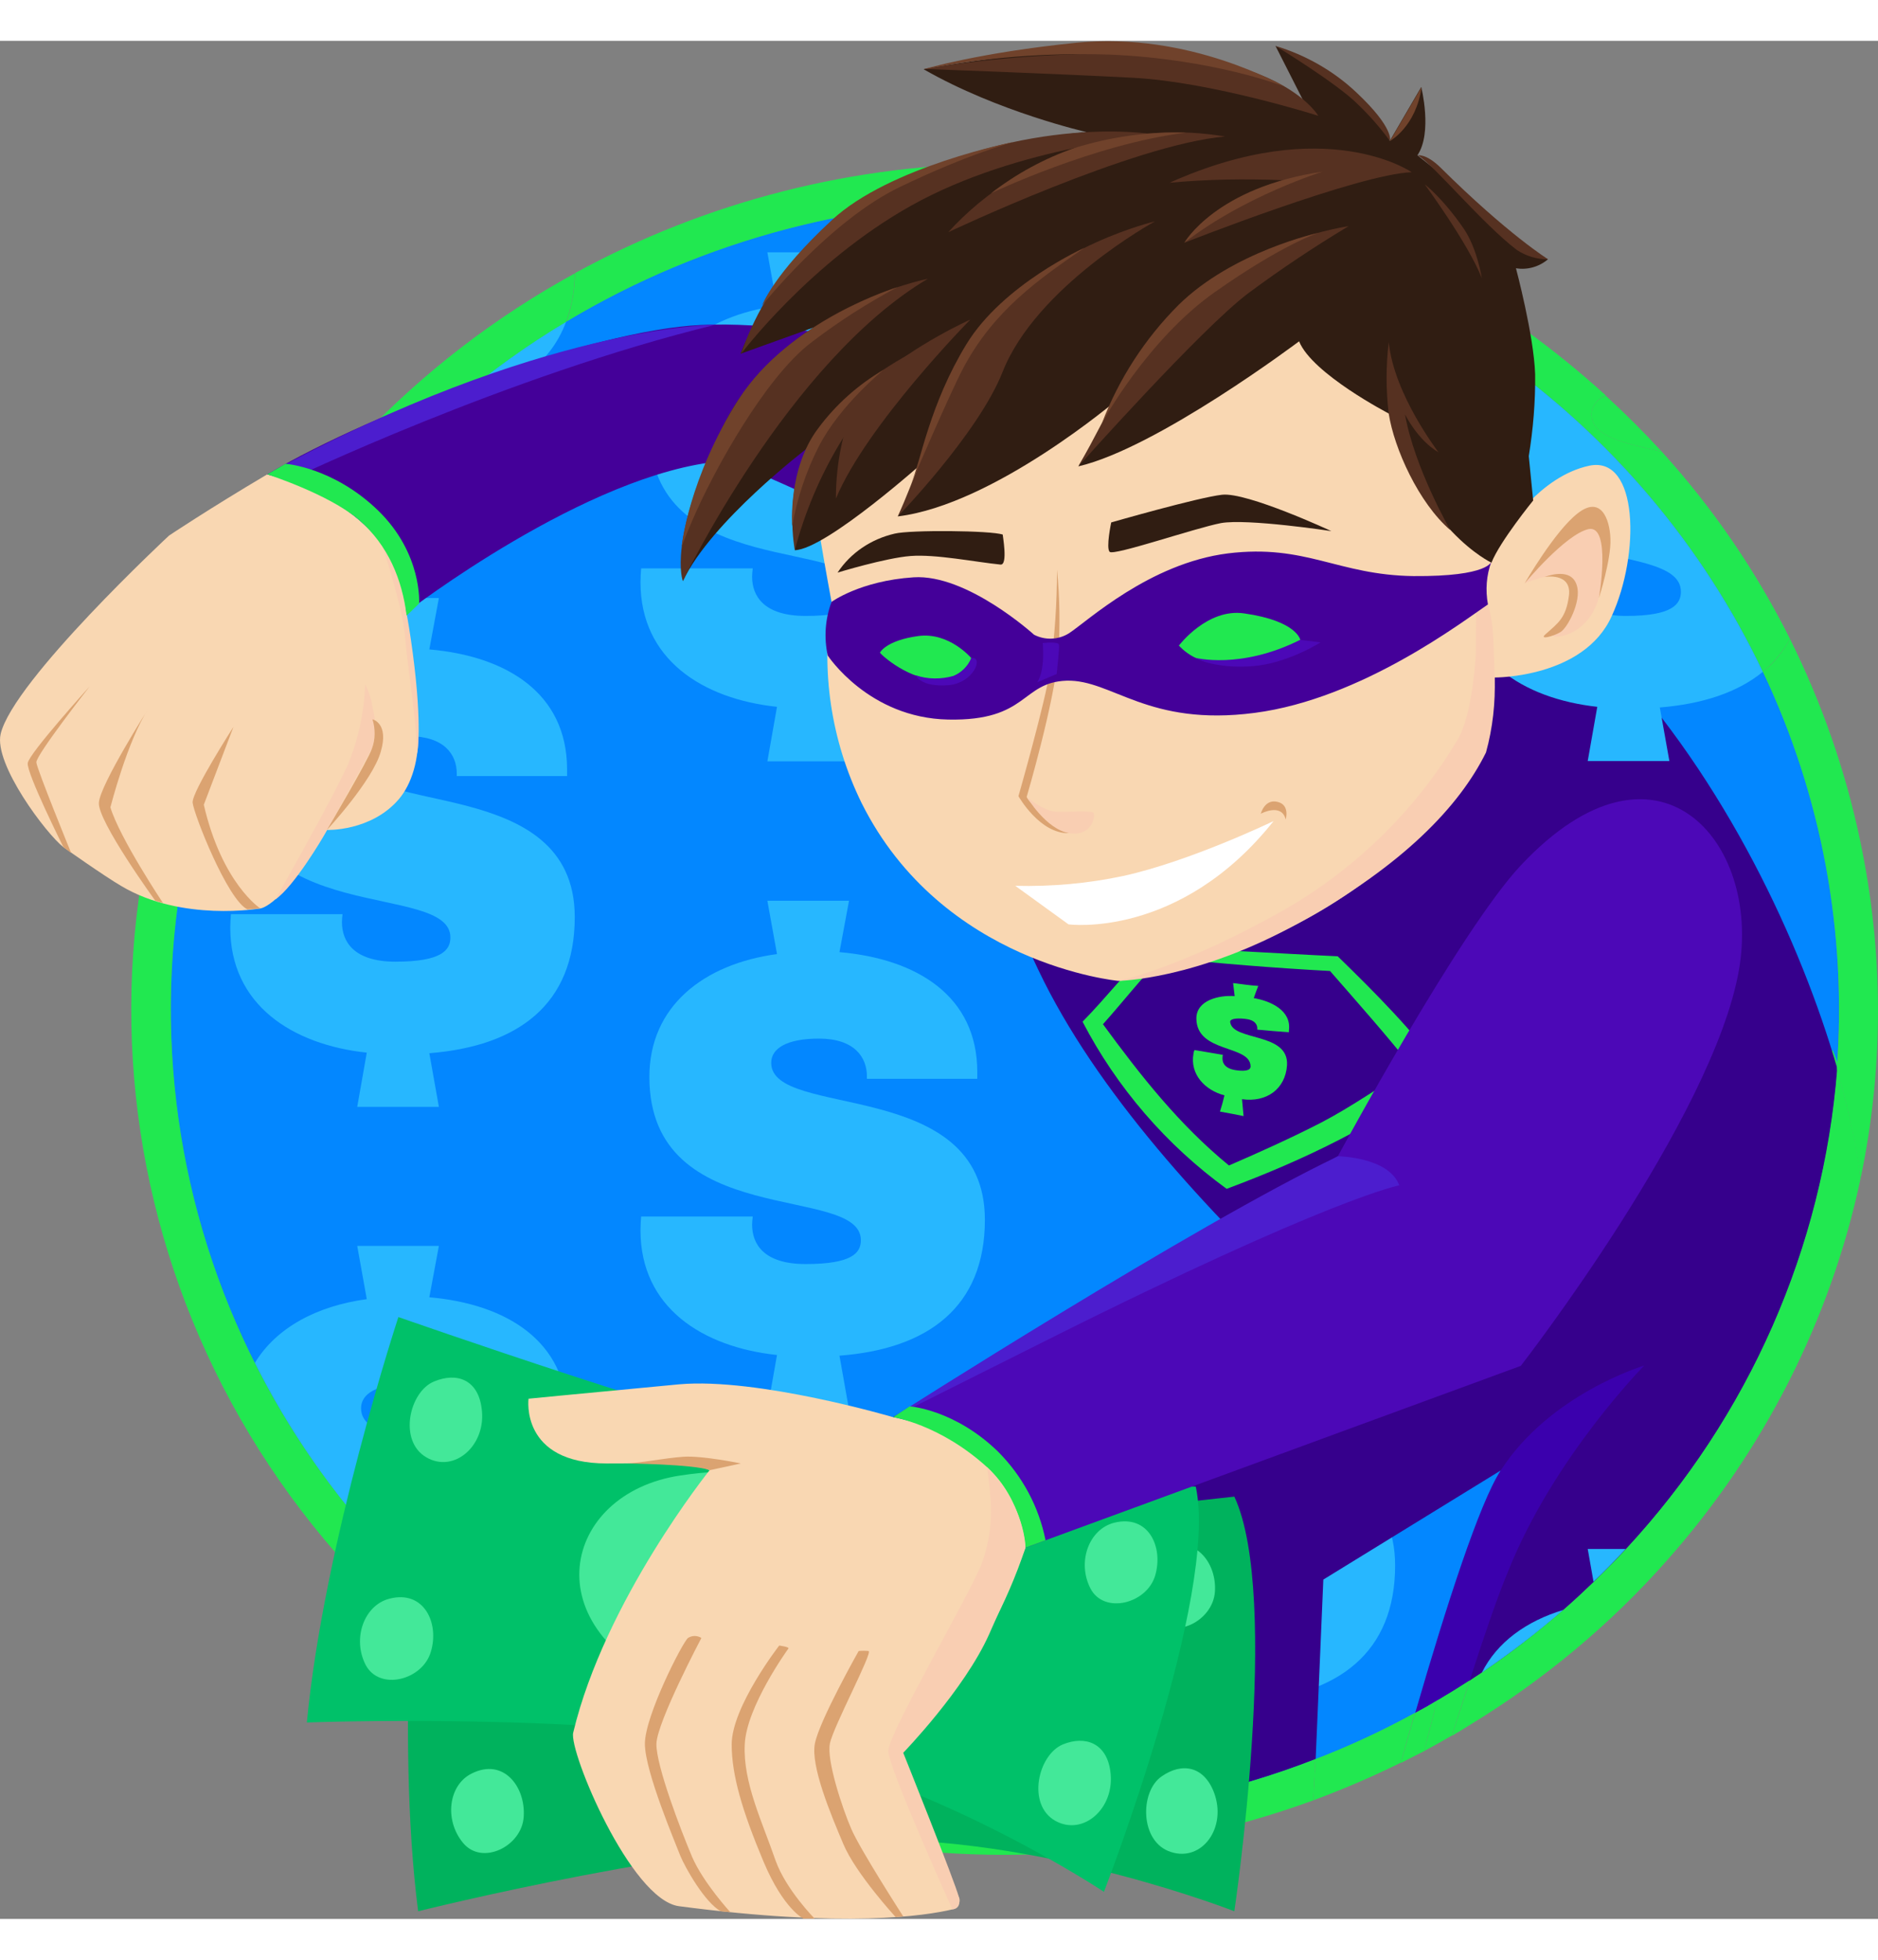 <?xml version="1.0" encoding="UTF-8"?>
<svg xmlns="http://www.w3.org/2000/svg" xmlns:xlink="http://www.w3.org/1999/xlink" width="23px" height="24px" viewBox="0 0 23 23" version="1.1">
<rect x="0" y="0" width="23" height="23" fill="#808080" stroke="none"/>
<defs>
<clipPath id="clip1">
  <path d="M 2 6 L 8 6 L 8 14 L 2 14 Z M 2 6 "/>
</clipPath>
<clipPath id="clip2">
  <path d="M 22.523 11.859 C 22.523 17.324 17.949 21.754 12.309 21.754 C 6.664 21.754 2.09 17.324 2.09 11.859 C 2.09 6.391 6.664 1.961 12.309 1.961 C 17.949 1.961 22.523 6.391 22.523 11.859 Z M 22.523 11.859 "/>
</clipPath>
<clipPath id="clip3">
  <path d="M 7 10 L 13 10 L 13 17 L 7 17 Z M 7 10 "/>
</clipPath>
<clipPath id="clip4">
  <path d="M 22.523 11.859 C 22.523 17.324 17.949 21.754 12.309 21.754 C 6.664 21.754 2.09 17.324 2.09 11.859 C 2.09 6.391 6.664 1.961 12.309 1.961 C 17.949 1.961 22.523 6.391 22.523 11.859 Z M 22.523 11.859 "/>
</clipPath>
<clipPath id="clip5">
  <path d="M 7 2 L 13 2 L 13 9 L 7 9 Z M 7 2 "/>
</clipPath>
<clipPath id="clip6">
  <path d="M 22.523 11.859 C 22.523 17.324 17.949 21.754 12.309 21.754 C 6.664 21.754 2.09 17.324 2.09 11.859 C 2.09 6.391 6.664 1.961 12.309 1.961 C 17.949 1.961 22.523 6.391 22.523 11.859 Z M 22.523 11.859 "/>
</clipPath>
<clipPath id="clip7">
  <path d="M 12 14 L 18 14 L 18 21 L 12 21 Z M 12 14 "/>
</clipPath>
<clipPath id="clip8">
  <path d="M 22.523 11.859 C 22.523 17.324 17.949 21.754 12.309 21.754 C 6.664 21.754 2.09 17.324 2.09 11.859 C 2.09 6.391 6.664 1.961 12.309 1.961 C 17.949 1.961 22.523 6.391 22.523 11.859 Z M 22.523 11.859 "/>
</clipPath>
<clipPath id="clip9">
  <path d="M 12 6 L 18 6 L 18 14 L 12 14 Z M 12 6 "/>
</clipPath>
<clipPath id="clip10">
  <path d="M 22.523 11.859 C 22.523 17.324 17.949 21.754 12.309 21.754 C 6.664 21.754 2.09 17.324 2.09 11.859 C 2.09 6.391 6.664 1.961 12.309 1.961 C 17.949 1.961 22.523 6.391 22.523 11.859 Z M 22.523 11.859 "/>
</clipPath>
<clipPath id="clip11">
  <path d="M 17 10 L 23 10 L 23 17 L 17 17 Z M 17 10 "/>
</clipPath>
<clipPath id="clip12">
  <path d="M 22.523 11.859 C 22.523 17.324 17.949 21.754 12.309 21.754 C 6.664 21.754 2.09 17.324 2.09 11.859 C 2.09 6.391 6.664 1.961 12.309 1.961 C 17.949 1.961 22.523 6.391 22.523 11.859 Z M 22.523 11.859 "/>
</clipPath>
<clipPath id="clip13">
  <path d="M 15 12 L 23 12 L 23 16 L 15 16 Z M 15 12 "/>
</clipPath>
<clipPath id="clip14">
  <path d="M 22.523 11.859 C 22.523 17.324 17.949 21.754 12.309 21.754 C 6.664 21.754 2.09 17.324 2.09 11.859 C 2.09 6.391 6.664 1.961 12.309 1.961 C 17.949 1.961 22.523 6.391 22.523 11.859 Z M 22.523 11.859 "/>
</clipPath>
</defs>
<g id="surface1">
<path style=" stroke:none;fill-rule:nonzero;fill:rgb(1.176%,52.941%,100%);fill-opacity:1;" d="M 22.523 11.859 C 22.523 17.324 17.949 21.754 12.309 21.754 C 6.664 21.754 2.09 17.324 2.09 11.859 C 2.09 6.391 6.664 1.961 12.309 1.961 C 17.949 1.961 22.523 6.391 22.523 11.859 Z M 22.523 11.859 "/>
<g clip-path="url(#clip1)" clip-rule="nonzero">
<g clip-path="url(#clip2)" clip-rule="nonzero">
<path style=" stroke:none;fill-rule:nonzero;fill:rgb(15.294%,71.765%,100%);fill-opacity:1;" d="M 6.945 8.922 L 6.945 9.004 L 5.594 9.004 L 5.594 8.973 C 5.594 8.738 5.438 8.516 5.008 8.516 C 4.609 8.516 4.422 8.633 4.422 8.809 C 4.422 9.504 7.039 8.977 7.039 10.73 C 7.039 11.801 6.344 12.312 5.258 12.398 L 5.375 13.055 L 4.375 13.055 L 4.492 12.391 C 3.578 12.293 2.82 11.805 2.82 10.859 C 2.82 10.805 2.824 10.75 2.828 10.695 L 4.195 10.695 C 4.191 10.727 4.188 10.758 4.188 10.793 C 4.188 11.027 4.328 11.277 4.844 11.277 C 5.414 11.277 5.516 11.133 5.516 10.98 C 5.516 10.285 2.93 10.875 2.93 8.984 C 2.93 8.121 3.594 7.598 4.492 7.477 L 4.375 6.824 L 5.375 6.824 L 5.258 7.453 C 6.203 7.535 6.945 7.988 6.945 8.922 Z M 6.945 8.922 "/>
</g>
</g>
<g clip-path="url(#clip3)" clip-rule="nonzero">
<g clip-path="url(#clip4)" clip-rule="nonzero">
<path style=" stroke:none;fill-rule:nonzero;fill:rgb(15.294%,71.765%,100%);fill-opacity:1;" d="M 11.969 12.629 L 11.969 12.711 L 10.617 12.711 L 10.617 12.68 C 10.617 12.445 10.461 12.219 10.031 12.219 C 9.633 12.219 9.445 12.34 9.445 12.516 C 9.445 13.211 12.062 12.68 12.062 14.438 C 12.062 15.504 11.367 16.02 10.281 16.102 L 10.398 16.762 L 9.398 16.762 L 9.516 16.094 C 8.602 15.996 7.844 15.512 7.844 14.566 C 7.844 14.512 7.848 14.453 7.852 14.398 L 9.219 14.398 C 9.215 14.434 9.211 14.465 9.211 14.496 C 9.211 14.734 9.352 14.98 9.867 14.98 C 10.441 14.98 10.543 14.84 10.543 14.688 C 10.543 13.992 7.953 14.582 7.953 12.688 C 7.953 11.824 8.617 11.305 9.516 11.184 L 9.398 10.531 L 10.398 10.531 L 10.281 11.16 C 11.227 11.242 11.969 11.695 11.969 12.629 Z M 11.969 12.629 "/>
</g>
</g>
<g clip-path="url(#clip5)" clip-rule="nonzero">
<g clip-path="url(#clip6)" clip-rule="nonzero">
<path style=" stroke:none;fill-rule:nonzero;fill:rgb(15.294%,71.765%,100%);fill-opacity:1;" d="M 11.969 4.688 L 11.969 4.77 L 10.617 4.77 L 10.617 4.742 C 10.617 4.504 10.461 4.281 10.031 4.281 C 9.633 4.281 9.445 4.402 9.445 4.578 C 9.445 5.273 12.062 4.746 12.062 6.5 C 12.062 7.566 11.367 8.082 10.281 8.164 L 10.398 8.824 L 9.398 8.824 L 9.516 8.156 C 8.602 8.059 7.844 7.574 7.844 6.629 C 7.844 6.574 7.848 6.52 7.852 6.461 L 9.219 6.461 C 9.215 6.496 9.211 6.527 9.211 6.562 C 9.211 6.797 9.352 7.043 9.867 7.043 C 10.441 7.043 10.543 6.902 10.543 6.75 C 10.543 6.055 7.953 6.645 7.953 4.75 C 7.953 3.887 8.617 3.367 9.516 3.246 L 9.398 2.59 L 10.398 2.59 L 10.281 3.219 C 11.227 3.301 11.969 3.758 11.969 4.688 Z M 11.969 4.688 "/>
</g>
</g>
<g clip-path="url(#clip7)" clip-rule="nonzero">
<g clip-path="url(#clip8)" clip-rule="nonzero">
<path style=" stroke:none;fill-rule:nonzero;fill:rgb(15.294%,71.765%,100%);fill-opacity:1;" d="M 16.992 16.859 L 16.992 16.941 L 15.641 16.941 L 15.641 16.914 C 15.641 16.68 15.484 16.453 15.055 16.453 C 14.656 16.453 14.469 16.574 14.469 16.75 C 14.469 17.445 17.086 16.918 17.086 18.672 C 17.086 19.738 16.391 20.254 15.305 20.336 L 15.418 20.992 L 14.422 20.992 L 14.539 20.328 C 13.625 20.227 12.867 19.746 12.867 18.797 C 12.867 18.742 12.867 18.688 12.875 18.633 L 14.242 18.633 C 14.238 18.664 14.234 18.695 14.234 18.73 C 14.234 18.965 14.375 19.215 14.891 19.215 C 15.461 19.215 15.562 19.07 15.562 18.918 C 15.562 18.223 12.977 18.812 12.977 16.922 C 12.977 16.059 13.641 15.535 14.539 15.414 L 14.422 14.762 L 15.418 14.762 L 15.301 15.391 C 16.25 15.473 16.992 15.93 16.992 16.859 Z M 16.992 16.859 "/>
</g>
</g>
<g clip-path="url(#clip9)" clip-rule="nonzero">
<g clip-path="url(#clip10)" clip-rule="nonzero">
<path style=" stroke:none;fill-rule:nonzero;fill:rgb(15.294%,71.765%,100%);fill-opacity:1;" d="M 16.992 8.922 L 16.992 9.004 L 15.641 9.004 L 15.641 8.973 C 15.641 8.738 15.484 8.516 15.055 8.516 C 14.656 8.516 14.469 8.633 14.469 8.809 C 14.469 9.504 17.086 8.977 17.086 10.73 C 17.086 11.801 16.391 12.312 15.305 12.398 L 15.418 13.055 L 14.422 13.055 L 14.539 12.387 C 13.625 12.289 12.867 11.805 12.867 10.859 C 12.867 10.801 12.867 10.746 12.875 10.691 L 14.242 10.691 C 14.238 10.723 14.234 10.758 14.234 10.789 C 14.234 11.023 14.375 11.273 14.891 11.273 C 15.461 11.273 15.562 11.129 15.562 10.98 C 15.562 10.281 12.977 10.875 12.977 8.98 C 12.977 8.117 13.641 7.594 14.539 7.473 L 14.422 6.824 L 15.418 6.824 L 15.301 7.453 C 16.25 7.535 16.992 7.988 16.992 8.922 Z M 16.992 8.922 "/>
</g>
</g>
<g clip-path="url(#clip11)" clip-rule="nonzero">
<g clip-path="url(#clip12)" clip-rule="nonzero">
<path style=" stroke:none;fill-rule:nonzero;fill:rgb(15.294%,71.765%,100%);fill-opacity:1;" d="M 22.016 12.629 L 22.016 12.711 L 20.664 12.711 L 20.664 12.68 C 20.664 12.445 20.508 12.219 20.078 12.219 C 19.68 12.219 19.492 12.34 19.492 12.516 C 19.492 13.211 22.109 12.68 22.109 14.438 C 22.109 15.504 21.414 16.02 20.328 16.102 L 20.445 16.762 L 19.445 16.762 L 19.562 16.094 C 18.648 15.996 17.891 15.512 17.891 14.566 C 17.887 14.512 17.891 14.453 17.898 14.398 L 19.266 14.398 C 19.258 14.434 19.254 14.465 19.258 14.496 C 19.258 14.734 19.398 14.98 19.914 14.98 C 20.484 14.98 20.586 14.84 20.586 14.688 C 20.586 13.992 18 14.582 18 12.688 C 18 11.824 18.664 11.305 19.562 11.184 L 19.445 10.531 L 20.445 10.531 L 20.328 11.16 C 21.273 11.242 22.016 11.695 22.016 12.629 Z M 22.016 12.629 "/>
</g>
</g>
<g clip-path="url(#clip13)" clip-rule="nonzero">
<g clip-path="url(#clip14)" clip-rule="nonzero">
<path style=" stroke:none;fill-rule:nonzero;fill:rgb(12.941%,90.98%,31.373%);fill-opacity:1;" d="M 22.445 12.359 C 22.578 12.688 22.672 13.031 22.719 13.383 C 22.719 13.383 21.785 15.25 19.57 15.781 C 17.355 16.312 15.961 15.633 15.961 15.633 L 15.199 14.648 C 15.199 14.648 20.289 16.43 22.445 12.359 Z M 22.445 12.359 "/>
</g>
</g>
<path style=" stroke:none;fill-rule:nonzero;fill:rgb(21.176%,0%,54.902%);fill-opacity:1;" d="M 12.559 6.234 C 11.785 7.059 11.613 9.07 12.719 11.383 C 13.422 12.859 14.746 14.301 16.121 15.594 C 15.145 16.297 14.383 17.152 14.195 17.754 C 13.992 18.395 14.363 20.598 14.535 21.516 C 15.074 21.398 15.602 21.242 16.113 21.043 L 16.207 18.844 L 18.379 17.508 C 18.379 17.508 18.082 18.348 17.906 19.109 C 17.801 19.551 17.703 19.953 17.609 20.324 C 20.434 18.664 22.254 15.785 22.504 12.594 C 22.055 11.035 21.129 9.055 19.727 7.551 C 16.555 4.164 13.68 5.047 12.559 6.234 Z M 12.559 6.234 "/>
<path style=" stroke:none;fill-rule:nonzero;fill:rgb(15.294%,71.765%,100%);fill-opacity:1;" d="M 18.312 3.852 C 18.102 4.105 17.992 4.422 18 4.75 C 18 6.641 20.586 6.051 20.586 6.746 C 20.586 6.898 20.484 7.043 19.914 7.043 C 19.398 7.043 19.258 6.793 19.258 6.559 C 19.254 6.523 19.258 6.492 19.266 6.461 L 17.898 6.461 C 17.891 6.516 17.887 6.57 17.891 6.625 C 17.891 7.57 18.648 8.055 19.562 8.156 L 19.445 8.82 L 20.445 8.82 L 20.328 8.164 C 20.852 8.121 21.281 7.98 21.59 7.727 C 20.859 6.184 19.73 4.848 18.312 3.852 Z M 18.312 3.852 "/>
<path style=" stroke:none;fill-rule:nonzero;fill:rgb(12.941%,90.98%,31.373%);fill-opacity:1;" d="M 22.781 9.793 C 22.602 8.938 22.312 8.109 21.922 7.324 C 21.84 7.48 21.727 7.617 21.59 7.727 C 22.312 9.25 22.621 10.926 22.496 12.594 C 22.609 12.973 22.695 13.355 22.758 13.742 C 22.766 13.809 22.777 13.875 22.785 13.941 C 23.074 12.57 23.07 11.16 22.781 9.793 Z M 22.781 9.793 "/>
<path style=" stroke:none;fill-rule:nonzero;fill:rgb(15.294%,71.765%,100%);fill-opacity:1;" d="M 4.828 5.113 L 5.375 5.113 L 5.297 4.656 C 5.137 4.805 4.98 4.957 4.828 5.113 Z M 4.828 5.113 "/>
<path style=" stroke:none;fill-rule:nonzero;fill:rgb(15.294%,71.765%,100%);fill-opacity:1;" d="M 6.934 3.438 C 6.449 3.727 5.996 4.055 5.57 4.418 C 6.242 4.305 6.73 3.988 6.934 3.438 Z M 6.934 3.438 "/>
<path style=" stroke:none;fill-rule:nonzero;fill:rgb(12.941%,90.98%,31.373%);fill-opacity:1;" d="M 5.297 4.66 C 5.387 4.574 5.477 4.496 5.566 4.418 C 5.465 4.434 5.363 4.445 5.254 4.453 Z M 5.297 4.66 "/>
<path style=" stroke:none;fill-rule:nonzero;fill:rgb(12.941%,90.98%,31.373%);fill-opacity:1;" d="M 18.207 3.223 C 16.461 2.102 14.41 1.5 12.316 1.504 C 10.469 1.5 8.652 1.965 7.043 2.844 C 7.039 3.047 7.004 3.25 6.938 3.438 C 10.324 1.41 14.621 1.477 17.945 3.605 C 18.07 3.688 18.191 3.77 18.312 3.855 C 18.414 3.73 18.539 3.625 18.676 3.539 C 18.523 3.434 18.367 3.324 18.207 3.223 Z M 18.207 3.223 "/>
<path style=" stroke:none;fill-rule:nonzero;fill:rgb(15.294%,71.765%,100%);fill-opacity:1;" d="M 5.516 18.918 C 5.52 19.012 5.465 19.094 5.379 19.133 C 5.711 19.43 6.066 19.707 6.441 19.961 C 6.824 19.688 7.039 19.266 7.039 18.668 C 7.039 16.91 4.422 17.441 4.422 16.746 C 4.422 16.57 4.609 16.449 5.008 16.449 C 5.438 16.449 5.594 16.676 5.594 16.91 L 5.594 16.938 L 6.949 16.938 L 6.949 16.855 C 6.949 15.926 6.203 15.469 5.258 15.387 L 5.375 14.758 L 4.375 14.758 L 4.492 15.41 C 3.883 15.492 3.383 15.758 3.121 16.191 C 3.539 17.023 4.074 17.797 4.711 18.484 C 5.16 18.578 5.516 18.66 5.516 18.918 Z M 5.516 18.918 "/>
<path style=" stroke:none;fill-rule:nonzero;fill:rgb(12.941%,90.98%,31.373%);fill-opacity:1;" d="M 14.531 21.516 C 13.797 21.676 13.051 21.758 12.297 21.758 C 10.297 21.758 8.336 21.188 6.668 20.113 C 6.594 20.066 6.516 20.016 6.441 19.965 C 6.066 19.711 5.711 19.43 5.379 19.133 C 5.145 18.922 4.922 18.707 4.711 18.48 C 1.602 15.129 1.219 10.16 3.789 6.398 C 4.098 5.941 4.445 5.512 4.828 5.113 L 4.375 5.113 L 4.418 4.867 C 4.043 5.266 3.699 5.691 3.391 6.145 C 0.566 10.262 1.148 15.738 4.773 19.211 C 5.148 19.57 5.547 19.898 5.969 20.199 C 6.113 20.301 6.258 20.398 6.406 20.496 C 8.152 21.617 10.203 22.215 12.297 22.215 C 13.043 22.215 13.785 22.141 14.516 21.992 C 14.574 21.949 14.609 21.926 14.609 21.926 C 14.609 21.926 14.578 21.77 14.531 21.516 Z M 14.531 21.516 "/>
<path style=" stroke:none;fill-rule:nonzero;fill:rgb(12.941%,90.98%,31.373%);fill-opacity:1;" d="M 4.418 4.867 L 4.375 5.113 L 4.828 5.113 C 4.98 4.957 5.137 4.805 5.297 4.656 L 5.258 4.457 C 5.367 4.449 5.469 4.438 5.57 4.418 C 5.996 4.059 6.449 3.73 6.934 3.441 C 7 3.25 7.039 3.051 7.039 2.848 C 6.062 3.383 5.176 4.066 4.418 4.867 Z M 4.418 4.867 "/>
<path style=" stroke:none;fill-rule:nonzero;fill:rgb(12.941%,90.98%,31.373%);fill-opacity:1;" d="M 19.492 4.574 C 19.492 4.84 19.875 4.926 20.352 5.031 C 20.133 4.793 19.906 4.566 19.668 4.348 C 19.566 4.379 19.496 4.469 19.492 4.574 Z M 19.492 4.574 "/>
<path style=" stroke:none;fill-rule:nonzero;fill:rgb(12.941%,90.98%,31.373%);fill-opacity:1;" d="M 21.922 7.324 C 21.508 6.496 20.98 5.723 20.352 5.031 C 19.879 4.926 19.492 4.84 19.492 4.574 C 19.496 4.469 19.566 4.379 19.668 4.344 C 19.355 4.059 19.023 3.789 18.676 3.539 C 18.539 3.625 18.414 3.73 18.312 3.852 C 19.73 4.848 20.859 6.184 21.59 7.727 C 21.727 7.613 21.84 7.477 21.922 7.324 Z M 21.922 7.324 "/>
<path style=" stroke:none;fill-rule:nonzero;fill:rgb(23.137%,0%,67.843%);fill-opacity:1;" d="M 18 20.078 C 18.176 19.535 18.336 19.062 18.469 18.746 C 19.023 17.352 20.137 16.223 20.137 16.223 C 20.137 16.223 18.984 16.566 18.379 17.508 C 18.121 17.902 17.715 19.156 17.332 20.477 C 17.422 20.43 17.512 20.379 17.602 20.324 C 17.734 20.246 17.867 20.164 18 20.078 Z M 18 20.078 "/>
<path style=" stroke:none;fill-rule:nonzero;fill:rgb(12.941%,90.98%,31.373%);fill-opacity:1;" d="M 16.109 21.043 L 16.086 21.547 C 16.453 21.41 16.809 21.258 17.156 21.086 C 17.211 20.883 17.27 20.68 17.328 20.477 C 16.938 20.691 16.527 20.883 16.109 21.043 Z M 16.109 21.043 "/>
<path style=" stroke:none;fill-rule:nonzero;fill:rgb(12.941%,90.98%,31.373%);fill-opacity:1;" d="M 17.602 20.324 C 17.512 20.379 17.422 20.43 17.332 20.477 C 17.27 20.68 17.215 20.887 17.156 21.09 C 17.25 21.043 17.348 20.992 17.441 20.945 C 17.492 20.75 17.543 20.543 17.602 20.324 Z M 17.602 20.324 "/>
<path style=" stroke:none;fill-rule:nonzero;fill:rgb(15.294%,71.765%,100%);fill-opacity:1;" d="M 18.148 19.984 C 18.496 19.746 18.832 19.492 19.148 19.215 C 18.695 19.352 18.336 19.609 18.148 19.984 Z M 18.148 19.984 "/>
<path style=" stroke:none;fill-rule:nonzero;fill:rgb(15.294%,71.765%,100%);fill-opacity:1;" d="M 19.91 18.469 L 19.445 18.469 L 19.516 18.871 C 19.652 18.742 19.781 18.609 19.91 18.469 Z M 19.91 18.469 "/>
<path style=" stroke:none;fill-rule:nonzero;fill:rgb(12.941%,90.98%,31.373%);fill-opacity:1;" d="M 20.422 18.602 C 21.605 17.266 22.418 15.66 22.785 13.941 C 22.777 13.875 22.77 13.809 22.762 13.742 C 22.699 13.355 22.609 12.973 22.5 12.594 C 22.328 14.777 21.422 16.844 19.914 18.469 C 19.785 18.609 19.652 18.742 19.52 18.871 C 19.398 18.988 19.277 19.102 19.152 19.211 C 18.832 19.488 18.5 19.746 18.148 19.984 C 18.098 20.016 18.051 20.047 18 20.082 C 17.934 20.297 17.855 20.523 17.781 20.758 C 17.855 20.715 17.926 20.672 18 20.625 C 18.906 20.074 19.727 19.391 20.422 18.602 Z M 20.422 18.602 "/>
<path style=" stroke:none;fill-rule:nonzero;fill:rgb(12.941%,90.98%,31.373%);fill-opacity:1;" d="M 17.602 20.324 C 17.547 20.543 17.492 20.75 17.441 20.945 C 17.555 20.883 17.668 20.82 17.781 20.754 C 17.855 20.52 17.93 20.297 18 20.078 C 17.867 20.164 17.734 20.246 17.602 20.324 Z M 17.602 20.324 "/>
<path style=" stroke:none;fill-rule:nonzero;fill:rgb(12.941%,90.98%,31.373%);fill-opacity:1;" d="M 14.531 21.516 C 14.578 21.77 14.609 21.926 14.609 21.926 C 14.609 21.926 14.574 21.949 14.516 21.992 C 15.051 21.883 15.574 21.734 16.086 21.547 L 16.109 21.043 C 15.598 21.242 15.07 21.402 14.531 21.516 Z M 14.531 21.516 "/>
<path style=" stroke:none;fill-rule:nonzero;fill:rgb(0%,69.804%,36.471%);fill-opacity:1;" d="M 5.121 17.828 C 5.121 17.828 4.84 20.727 5.121 22.906 C 5.121 22.906 8.613 22.031 10.75 22.031 C 12.887 22.031 15.117 22.906 15.117 22.906 C 15.117 22.906 15.691 19.059 15.117 17.828 C 15.117 17.828 11.473 18.238 10.359 18.293 C 9.246 18.352 5.121 17.828 5.121 17.828 Z M 5.121 17.828 "/>
<path style=" stroke:none;fill-rule:nonzero;fill:rgb(26.275%,90.98%,60%);fill-opacity:1;" d="M 5.723 18.504 C 5.453 18.691 5.453 19.312 5.836 19.434 C 6.219 19.555 6.527 19.129 6.363 18.699 C 6.242 18.379 5.973 18.332 5.723 18.504 Z M 5.723 18.504 "/>
<path style=" stroke:none;fill-rule:nonzero;fill:rgb(26.275%,90.98%,60%);fill-opacity:1;" d="M 14.227 21.254 C 13.957 21.438 13.957 22.059 14.34 22.18 C 14.723 22.305 15.031 21.879 14.867 21.449 C 14.742 21.125 14.473 21.082 14.227 21.254 Z M 14.227 21.254 "/>
<path style=" stroke:none;fill-rule:nonzero;fill:rgb(26.275%,90.98%,60%);fill-opacity:1;" d="M 9.176 19.062 C 8.094 19.551 8.094 21.18 9.625 21.5 C 11.16 21.82 12.41 20.703 11.754 19.574 C 11.258 18.727 10.168 18.613 9.176 19.062 Z M 9.176 19.062 "/>
<path style=" stroke:none;fill-rule:nonzero;fill:rgb(26.275%,90.98%,60%);fill-opacity:1;" d="M 5.777 21.219 C 5.492 21.359 5.438 21.789 5.672 22.07 C 5.906 22.352 6.395 22.109 6.414 21.746 C 6.438 21.383 6.168 21.023 5.777 21.219 Z M 5.777 21.219 "/>
<path style=" stroke:none;fill-rule:nonzero;fill:rgb(26.275%,90.98%,60%);fill-opacity:1;" d="M 14.238 18.469 C 13.957 18.609 13.902 19.035 14.137 19.316 C 14.371 19.594 14.852 19.355 14.879 18.996 C 14.906 18.633 14.625 18.281 14.238 18.469 Z M 14.238 18.469 "/>
<path style=" stroke:none;fill-rule:nonzero;fill:rgb(0%,75.686%,41.176%);fill-opacity:1;" d="M 4.879 15.629 C 4.879 15.629 3.965 18.406 3.758 20.594 C 3.758 20.594 7.363 20.461 9.445 20.902 C 11.531 21.344 13.52 22.668 13.52 22.668 C 13.52 22.668 14.93 19.031 14.645 17.707 C 14.645 17.707 10.992 17.352 9.891 17.176 C 8.793 17 4.879 15.629 4.879 15.629 Z M 4.879 15.629 "/>
<path style=" stroke:none;fill-rule:nonzero;fill:rgb(26.275%,90.98%,60%);fill-opacity:1;" d="M 5.316 16.418 C 5.012 16.543 4.875 17.148 5.223 17.348 C 5.566 17.547 5.965 17.195 5.898 16.742 C 5.852 16.398 5.598 16.301 5.316 16.418 Z M 5.316 16.418 "/>
<path style=" stroke:none;fill-rule:nonzero;fill:rgb(26.275%,90.98%,60%);fill-opacity:1;" d="M 13.016 20.863 C 12.711 20.992 12.574 21.598 12.922 21.797 C 13.266 21.992 13.664 21.641 13.598 21.188 C 13.551 20.848 13.293 20.75 13.016 20.863 Z M 13.016 20.863 "/>
<path style=" stroke:none;fill-rule:nonzero;fill:rgb(26.275%,90.98%,60%);fill-opacity:1;" d="M 8.328 17.57 C 6.883 17.789 6.5 19.457 8.316 20.184 C 10.129 20.914 11.922 20.098 11.375 18.77 C 10.965 17.77 9.652 17.367 8.328 17.57 Z M 8.328 17.57 "/>
<path style=" stroke:none;fill-rule:nonzero;fill:rgb(26.275%,90.98%,60%);fill-opacity:1;" d="M 4.77 19.078 C 4.461 19.156 4.312 19.562 4.477 19.887 C 4.645 20.211 5.176 20.078 5.277 19.727 C 5.383 19.375 5.191 18.969 4.77 19.078 Z M 4.77 19.078 "/>
<path style=" stroke:none;fill-rule:nonzero;fill:rgb(26.275%,90.98%,60%);fill-opacity:1;" d="M 13.645 18.148 C 13.336 18.227 13.188 18.629 13.355 18.953 C 13.52 19.273 14.047 19.141 14.148 18.793 C 14.25 18.445 14.066 18.043 13.645 18.148 Z M 13.645 18.148 "/>
<path style=" stroke:none;fill-rule:nonzero;fill:rgb(21.176%,0%,54.902%);fill-opacity:1;" d="M 16.383 11.211 C 15.621 11.176 14.863 11.121 14.098 11.105 C 13.801 11.387 13.547 11.719 13.258 12.012 C 13.676 12.816 14.281 13.52 15.023 14.059 C 15.965 13.707 16.898 13.266 17.684 12.645 C 17.312 12.129 16.844 11.66 16.383 11.211 Z M 16.383 11.211 "/>
<path style=" stroke:none;fill-rule:nonzero;fill:rgb(12.941%,90.98%,31.373%);fill-opacity:1;" d="M 16.383 11.211 C 15.621 11.176 14.863 11.121 14.098 11.105 C 13.801 11.387 13.547 11.719 13.258 12.012 C 13.676 12.816 14.281 13.52 15.023 14.059 C 15.965 13.707 16.898 13.266 17.684 12.645 C 17.312 12.129 16.844 11.66 16.383 11.211 Z M 13.508 12.043 C 13.75 11.773 13.973 11.484 14.227 11.227 C 14.914 11.297 15.602 11.355 16.289 11.391 C 16.629 11.781 16.973 12.168 17.293 12.57 C 16.918 12.793 16.566 13.047 16.176 13.25 C 15.809 13.438 15.43 13.609 15.051 13.773 C 14.438 13.27 13.969 12.672 13.508 12.043 Z M 13.508 12.043 "/>
<path style=" stroke:none;fill-rule:nonzero;fill:rgb(12.941%,90.98%,31.373%);fill-opacity:1;" d="M 15.785 12.121 C 15.785 12.129 15.785 12.133 15.785 12.141 C 15.656 12.133 15.527 12.121 15.398 12.109 L 15.398 12.102 C 15.402 12.047 15.367 11.988 15.246 11.977 C 15.129 11.965 15.062 11.98 15.066 12.016 C 15.094 12.254 15.789 12.137 15.762 12.547 C 15.742 12.836 15.512 13.004 15.211 12.961 C 15.219 13.043 15.223 13.086 15.23 13.168 C 15.113 13.145 15.059 13.133 14.941 13.113 C 14.965 13.035 14.977 12.996 14.996 12.914 C 14.758 12.852 14.57 12.656 14.617 12.402 C 14.617 12.391 14.621 12.379 14.629 12.359 L 14.977 12.418 C 14.973 12.426 14.973 12.434 14.973 12.441 C 14.965 12.508 14.992 12.582 15.129 12.605 C 15.281 12.629 15.32 12.594 15.316 12.555 C 15.305 12.293 14.66 12.398 14.652 11.977 C 14.648 11.746 14.938 11.684 15.121 11.699 C 15.113 11.633 15.109 11.602 15.102 11.539 C 15.23 11.555 15.297 11.566 15.41 11.574 C 15.387 11.633 15.375 11.664 15.355 11.723 C 15.562 11.758 15.82 11.875 15.785 12.121 Z M 15.785 12.121 "/>
<path style=" stroke:none;fill-rule:nonzero;fill:rgb(97.647%,84.314%,69.804%);fill-opacity:1;" d="M 12.559 18.453 C 12.594 17.137 10.938 16.855 10.938 16.855 C 10.938 16.855 9.281 16.367 8.316 16.453 C 6.867 16.59 6.473 16.629 6.473 16.629 C 6.473 16.629 6.367 17.422 7.43 17.422 C 8.488 17.422 8.398 17.391 8.691 17.504 C 8.691 17.504 7.406 19.102 7.02 20.719 C 6.965 20.945 7.723 22.766 8.316 22.844 C 10.359 23.113 11.336 22.961 11.664 22.883 C 11.695 22.875 11.723 22.852 11.738 22.824 C 11.754 22.793 11.758 22.758 11.742 22.73 L 11 20.965 C 11.168 20.859 12.086 19.879 12.559 18.453 Z M 12.559 18.453 "/>
<path style=" stroke:none;fill-rule:nonzero;fill:rgb(29.804%,3.137%,71.765%);fill-opacity:1;" d="M 12.559 18.453 L 18.625 16.227 C 18.625 16.227 20.98 13.195 21.297 11.379 C 21.574 9.801 20.297 8.32 18.629 10.094 C 17.887 10.879 16.387 13.656 16.387 13.656 L 10.938 16.852 C 10.938 16.852 12.594 17.137 12.559 18.453 Z M 12.559 18.453 "/>
<path style=" stroke:none;fill-rule:nonzero;fill:rgb(29.804%,11.373%,80.784%);fill-opacity:1;" d="M 17.137 14.016 C 17.137 14.016 16.305 14.168 12.84 15.902 L 10.938 16.855 C 10.938 16.855 14.641 14.492 16.387 13.66 C 16.387 13.66 17.008 13.668 17.137 14.016 Z M 17.137 14.016 "/>
<path style=" stroke:none;fill-rule:nonzero;fill:rgb(85.882%,63.922%,44.314%);fill-opacity:1;" d="M 8.695 17.504 L 9.074 17.422 C 9.074 17.422 8.602 17.324 8.371 17.34 C 8.141 17.355 7.84 17.418 7.668 17.422 C 7.668 17.422 8.488 17.43 8.695 17.504 Z M 8.695 17.504 "/>
<path style=" stroke:none;fill-rule:nonzero;fill:rgb(85.882%,63.922%,44.314%);fill-opacity:1;" d="M 11.062 22.969 C 11.062 22.969 10.535 22.152 10.426 21.898 C 10.316 21.645 10.121 21.055 10.164 20.852 C 10.203 20.648 10.695 19.73 10.637 19.719 C 10.598 19.715 10.555 19.715 10.516 19.719 C 10.516 19.719 10.035 20.57 9.98 20.852 C 9.926 21.129 10.176 21.723 10.328 22.082 C 10.48 22.445 10.969 22.977 10.969 22.977 Z M 11.062 22.969 "/>
<path style=" stroke:none;fill-rule:nonzero;fill:rgb(85.882%,63.922%,44.314%);fill-opacity:1;" d="M 9.977 22.996 C 9.977 22.996 9.629 22.645 9.5 22.289 C 9.336 21.812 9.098 21.328 9.121 20.863 C 9.141 20.402 9.645 19.703 9.656 19.688 C 9.668 19.668 9.543 19.652 9.543 19.652 C 9.543 19.652 8.961 20.402 8.961 20.863 C 8.961 21.234 9.086 21.668 9.352 22.301 C 9.598 22.883 9.84 22.996 9.84 22.996 Z M 9.977 22.996 "/>
<path style=" stroke:none;fill-rule:nonzero;fill:rgb(85.882%,63.922%,44.314%);fill-opacity:1;" d="M 8.59 19.559 C 8.539 19.527 8.477 19.527 8.426 19.559 C 8.359 19.613 7.898 20.512 7.898 20.855 C 7.898 21.195 8.277 22.082 8.332 22.227 C 8.391 22.371 8.633 22.801 8.828 22.906 L 8.945 22.918 C 8.945 22.918 8.617 22.562 8.477 22.242 C 8.34 21.918 8.035 21.125 8.039 20.855 C 8.047 20.586 8.59 19.559 8.59 19.559 Z M 8.59 19.559 "/>
<path style=" stroke:none;fill-rule:nonzero;fill:rgb(12.941%,90.98%,31.373%);fill-opacity:1;" d="M 12.223 17.277 C 12.523 17.578 12.723 17.953 12.805 18.363 L 12.559 18.453 C 12.559 18.453 12.527 17.863 12.086 17.465 C 11.508 16.941 10.938 16.855 10.938 16.855 L 11.141 16.723 C 11.141 16.723 11.688 16.758 12.223 17.277 Z M 12.223 17.277 "/>
<path style=" stroke:none;fill-rule:nonzero;fill:rgb(97.647%,80.784%,69.804%);fill-opacity:1;" d="M 12.129 17.828 C 12.156 18.117 12.117 18.406 12.012 18.676 C 11.844 19.082 10.879 20.734 10.879 20.941 C 10.879 21.148 11.664 22.883 11.664 22.883 C 11.664 22.883 11.781 22.883 11.742 22.73 C 11.707 22.574 11.062 20.965 11.062 20.965 C 11.062 20.965 11.809 20.195 12.113 19.516 C 12.418 18.836 12.559 18.453 12.559 18.453 C 12.559 18.453 12.559 17.941 12.086 17.465 C 12.09 17.465 12.121 17.699 12.129 17.828 Z M 12.129 17.828 "/>
<path style=" stroke:none;fill-rule:nonzero;fill:rgb(97.647%,84.314%,69.804%);fill-opacity:1;" d="M 4.977 7 C 4.914 5.664 3.273 5.309 3.273 5.309 C 2.555 5.734 2.07 6.059 2.07 6.059 C 2.07 6.059 0.164 7.832 0.008 8.488 C -0.078 8.859 0.57 9.715 0.777 9.875 C 0.777 9.875 1.273 10.227 1.488 10.352 C 2.23 10.793 3.188 10.625 3.188 10.625 C 3.188 10.625 3.449 10.613 4.004 9.664 C 4.004 9.664 4.543 9.684 4.883 9.289 C 5.043 9.102 5.137 8.797 5.121 8.438 C 5.094 7.836 5.004 7.191 4.98 7.035 C 4.977 7.023 4.977 7.012 4.977 7 Z M 4.977 7 "/>
<path style=" stroke:none;fill-rule:nonzero;fill:rgb(97.647%,80.784%,69.804%);fill-opacity:1;" d="M 4.473 7.879 C 4.52 7.973 4.551 8.074 4.566 8.18 C 4.609 8.34 4.605 8.512 4.555 8.668 C 4.555 8.668 4.008 9.664 3.984 9.703 C 3.961 9.746 3.605 10.355 3.371 10.516 C 3.371 10.516 4.062 9.305 4.266 8.852 C 4.391 8.543 4.461 8.215 4.473 7.879 Z M 4.473 7.879 "/>
<path style=" stroke:none;fill-rule:nonzero;fill:rgb(97.647%,80.784%,69.804%);fill-opacity:1;" d="M 4.684 6.191 C 4.684 6.191 4.934 6.938 4.961 7.305 C 4.992 7.672 5.098 8.301 5.109 8.73 C 5.109 8.73 5.176 8.406 5.055 7.496 C 4.934 6.582 4.812 6.363 4.684 6.191 Z M 4.684 6.191 "/>
<path style=" stroke:none;fill-rule:nonzero;fill:rgb(26.667%,0%,60%);fill-opacity:1;" d="M 4.977 7 C 4.977 7.012 4.98 7.023 4.98 7.035 Z M 4.977 7 "/>
<path style=" stroke:none;fill-rule:nonzero;fill:rgb(26.667%,0%,60%);fill-opacity:1;" d="M 4.977 7 C 4.977 7 7.191 5.289 8.84 5.148 C 9.117 5.129 11.195 6.254 13.355 7.02 C 16.645 8.184 17.074 5.84 15.117 5.086 C 12.465 4.059 10.18 3.406 8.578 3.48 C 7.266 3.543 4.602 4.52 3.273 5.309 C 3.273 5.309 4.914 5.664 4.977 7 Z M 4.977 7 "/>
<path style=" stroke:none;fill-rule:nonzero;fill:rgb(29.804%,11.373%,80.784%);fill-opacity:1;" d="M 3.531 5.383 C 3.531 5.383 6.211 4.098 8.762 3.477 C 8.762 3.477 6.617 3.477 3.273 5.309 Z M 3.531 5.383 "/>
<path style=" stroke:none;fill-rule:nonzero;fill:rgb(85.882%,63.922%,44.314%);fill-opacity:1;" d="M 2.859 8.402 C 2.859 8.402 2.352 9.191 2.359 9.328 C 2.371 9.465 2.785 10.52 3.031 10.637 L 3.188 10.625 C 3.188 10.625 2.719 10.32 2.496 9.355 Z M 2.859 8.402 "/>
<path style=" stroke:none;fill-rule:nonzero;fill:rgb(85.882%,63.922%,44.314%);fill-opacity:1;" d="M 1.996 10.559 C 1.996 10.559 1.465 9.762 1.352 9.387 C 1.352 9.387 1.562 8.566 1.816 8.18 C 1.816 8.18 1.23 9.102 1.211 9.328 C 1.191 9.551 1.902 10.531 1.902 10.531 Z M 1.996 10.559 "/>
<path style=" stroke:none;fill-rule:nonzero;fill:rgb(85.882%,63.922%,44.314%);fill-opacity:1;" d="M 0.871 9.945 C 0.871 9.945 0.453 8.922 0.445 8.836 C 0.441 8.746 1.098 7.906 1.098 7.906 C 1.098 7.906 0.355 8.727 0.34 8.844 C 0.32 8.961 0.777 9.875 0.777 9.875 Z M 0.871 9.945 "/>
<path style=" stroke:none;fill-rule:nonzero;fill:rgb(85.882%,63.922%,44.314%);fill-opacity:1;" d="M 4.004 9.664 C 4.004 9.664 4.512 8.805 4.555 8.668 C 4.598 8.555 4.598 8.426 4.562 8.309 C 4.562 8.309 4.766 8.355 4.664 8.703 C 4.566 9.059 4.004 9.664 4.004 9.664 Z M 4.004 9.664 "/>
<path style=" stroke:none;fill-rule:nonzero;fill:rgb(12.941%,90.98%,31.373%);fill-opacity:1;" d="M 3.273 5.309 C 3.273 5.309 4.016 5.547 4.387 5.859 C 4.758 6.176 4.926 6.605 4.98 7.039 L 5.133 6.891 C 5.133 6.891 5.176 6.281 4.629 5.75 C 4.078 5.219 3.496 5.18 3.496 5.18 Z M 3.273 5.309 "/>
<path style=" stroke:none;fill-rule:nonzero;fill:rgb(97.647%,84.314%,69.804%);fill-opacity:1;" d="M 9.863 4.73 C 9.883 5.273 10.184 6.871 10.184 6.871 C 10.051 7.711 10.176 8.566 10.551 9.332 C 11.539 11.312 13.695 11.512 13.695 11.512 C 13.695 11.512 16.637 11.254 18.18 8.684 C 18.297 8.488 18.305 7.797 18.305 7.797 C 18.305 7.797 19.395 7.805 19.738 7.047 C 20.086 6.293 20.07 5.078 19.465 5.203 C 18.855 5.332 18.453 5.992 18.453 5.992 C 18.453 5.992 18.867 4.84 18.062 3.375 C 17.258 1.906 15.676 1.117 13.621 1.367 C 11.566 1.613 9.805 3.379 9.863 4.73 Z M 9.863 4.73 "/>
<path style=" stroke:none;fill-rule:nonzero;fill:rgb(97.647%,80.784%,69.804%);fill-opacity:1;" d="M 18.074 7.516 C 18.074 7.516 18.035 8.273 17.844 8.57 C 17.34 9.414 16.621 10.121 15.758 10.625 C 14.469 11.359 13.695 11.512 13.695 11.512 C 13.695 11.512 14.648 11.504 15.918 10.797 C 17.188 10.094 17.875 9.371 18.199 8.715 C 18.281 8.418 18.316 8.105 18.305 7.797 C 18.289 7.273 18.289 7.113 18.223 6.91 C 18.16 6.707 18.078 6.961 18.078 6.961 Z M 18.074 7.516 "/>
<path style=" stroke:none;fill-rule:nonzero;fill:rgb(18.824%,11.373%,7.059%);fill-opacity:1;" d="M 15.91 3.68 C 15.91 3.68 14.172 4.988 13.207 5.211 L 13.688 4.391 C 13.688 4.391 12.176 5.68 10.996 5.824 L 11.344 5.129 C 11.344 5.129 10.121 6.227 9.734 6.238 C 9.734 6.238 9.742 5.445 9.883 4.992 C 9.883 4.992 8.707 5.887 8.363 6.617 C 8.363 6.617 8.723 4.609 9.961 3.512 L 9.07 3.832 C 9.07 3.832 9.875 1.449 13.305 1.117 C 13.305 1.117 12.223 0.871 11.312 0.348 C 11.312 0.348 12.961 0.027 14.199 0.129 C 15.129 0.203 15.992 0.793 15.992 0.793 L 15.621 0.062 C 15.621 0.062 16.922 0.746 17.02 1.227 L 17.406 0.566 C 17.406 0.566 17.547 1.125 17.359 1.402 C 17.359 1.402 18.09 1.969 18.266 2.227 C 18.441 2.484 18.957 2.676 18.957 2.676 C 18.852 2.766 18.707 2.809 18.566 2.785 C 18.566 2.785 18.785 3.605 18.801 4.082 C 18.805 4.418 18.777 4.754 18.723 5.086 L 18.777 5.629 C 18.777 5.629 18.367 6.133 18.266 6.391 C 18.266 6.391 17.391 5.98 17.012 4.566 C 17.012 4.566 16.07 4.078 15.91 3.68 Z M 15.91 3.68 "/>
<path style=" stroke:none;fill-rule:nonzero;fill:rgb(85.882%,63.922%,44.314%);fill-opacity:1;" d="M 12.863 7.691 C 12.805 8.09 12.473 9.25 12.473 9.25 C 12.473 9.25 12.734 9.715 13.094 9.703 L 13.152 9.617 C 13.152 9.617 12.633 9.414 12.574 9.258 C 12.574 9.258 12.914 8.105 12.961 7.52 C 12.984 7.172 12.98 6.824 12.945 6.477 C 12.945 6.883 12.918 7.289 12.863 7.691 Z M 12.863 7.691 "/>
<path style=" stroke:none;fill-rule:nonzero;fill:rgb(26.667%,0%,60%);fill-opacity:1;" d="M 12.664 7.273 C 12.664 7.273 11.844 6.527 11.188 6.57 C 10.535 6.613 10.184 6.871 10.184 6.871 C 10.105 7.082 10.09 7.309 10.137 7.527 C 10.137 7.527 10.637 8.293 11.613 8.312 C 12.594 8.332 12.504 7.855 13.062 7.836 C 13.621 7.82 14.055 8.402 15.367 8.23 C 16.68 8.059 17.926 7.102 18.223 6.902 C 18.191 6.727 18.203 6.547 18.266 6.375 C 18.266 6.375 18.242 6.562 17.312 6.555 C 16.383 6.543 15.996 6.16 15.039 6.277 C 14.078 6.398 13.316 7.109 13.094 7.254 C 12.965 7.336 12.801 7.344 12.664 7.273 Z M 12.664 7.273 "/>
<path style=" stroke:none;fill-rule:nonzero;fill:rgb(12.941%,90.98%,31.373%);fill-opacity:1;" d="M 11.895 7.559 C 11.895 7.559 11.625 7.238 11.246 7.289 C 10.848 7.344 10.777 7.492 10.777 7.492 C 10.789 7.52 11.156 7.848 11.504 7.816 C 11.855 7.789 11.895 7.559 11.895 7.559 Z M 11.895 7.559 "/>
<path style=" stroke:none;fill-rule:nonzero;fill:rgb(12.941%,90.98%,31.373%);fill-opacity:1;" d="M 14.438 7.406 C 14.438 7.406 14.785 6.945 15.238 7.012 C 15.891 7.105 15.926 7.34 15.926 7.34 C 15.926 7.34 14.945 7.949 14.438 7.406 Z M 14.438 7.406 "/>
<path style=" stroke:none;fill-rule:nonzero;fill:rgb(97.647%,80.784%,69.804%);fill-opacity:1;" d="M 19.152 6.047 L 18.672 6.645 C 18.672 6.645 19.008 6.492 19.172 6.574 L 19.246 6.68 C 19.246 6.68 19.266 7.066 19.113 7.168 C 18.957 7.273 19 7.277 19 7.277 C 19.078 7.344 19.469 7.242 19.578 6.824 C 19.691 6.402 19.621 5.906 19.621 5.906 L 19.453 5.98 Z M 19.152 6.047 "/>
<path style=" stroke:none;fill-rule:nonzero;fill:rgb(85.882%,63.922%,44.314%);fill-opacity:1;" d="M 18.672 6.645 C 18.672 6.645 19.043 6 19.324 5.785 C 19.605 5.566 19.715 5.852 19.723 6.098 C 19.734 6.348 19.582 6.824 19.582 6.824 C 19.582 6.824 19.738 5.918 19.453 5.98 C 19.168 6.047 18.672 6.645 18.672 6.645 Z M 18.672 6.645 "/>
<path style=" stroke:none;fill-rule:nonzero;fill:rgb(85.882%,63.922%,44.314%);fill-opacity:1;" d="M 18.914 6.566 C 18.914 6.566 19.25 6.504 19.215 6.793 C 19.18 7.07 19.078 7.133 18.934 7.262 C 18.836 7.344 19.023 7.293 19.109 7.242 C 19.195 7.195 19.371 6.863 19.312 6.672 C 19.258 6.477 19.035 6.523 18.914 6.566 Z M 18.914 6.566 "/>
<path style=" stroke:none;fill-rule:nonzero;fill:rgb(18.824%,11.373%,7.059%);fill-opacity:1;" d="M 13.609 5.898 C 13.609 5.898 13.543 6.211 13.59 6.258 C 13.641 6.309 14.629 5.969 14.953 5.906 C 15.277 5.848 16.305 6.004 16.305 6.004 C 16.305 6.004 15.27 5.523 14.965 5.559 C 14.664 5.594 13.609 5.898 13.609 5.898 Z M 13.609 5.898 "/>
<path style=" stroke:none;fill-rule:nonzero;fill:rgb(18.824%,11.373%,7.059%);fill-opacity:1;" d="M 12.254 6.414 C 11.945 6.383 11.461 6.285 11.152 6.309 C 10.848 6.332 10.258 6.512 10.258 6.512 C 10.418 6.27 10.668 6.102 10.957 6.035 C 11.148 5.988 12.141 5.996 12.281 6.047 C 12.277 6.047 12.348 6.422 12.254 6.414 Z M 12.254 6.414 "/>
<path style=" stroke:none;fill-rule:nonzero;fill:rgb(100%,100%,100%);fill-opacity:1;" d="M 12.434 10.348 L 13.086 10.82 C 13.086 10.82 14.445 11.004 15.598 9.555 C 15.598 9.555 14.578 10.047 13.758 10.227 C 13.324 10.32 12.879 10.359 12.434 10.348 Z M 12.434 10.348 "/>
<path style=" stroke:none;fill-rule:nonzero;fill:rgb(85.882%,63.922%,44.314%);fill-opacity:1;" d="M 15.441 9.465 C 15.441 9.465 15.695 9.328 15.746 9.535 C 15.746 9.535 15.801 9.355 15.645 9.32 C 15.488 9.281 15.441 9.465 15.441 9.465 Z M 15.441 9.465 "/>
<path style=" stroke:none;fill-rule:nonzero;fill:rgb(33.725%,19.216%,12.941%);fill-opacity:1;" d="M 8.363 6.617 C 8.363 6.617 9.656 3.926 11.363 2.914 C 11.363 2.914 9.57 3.266 8.855 4.719 C 8.164 6.121 8.363 6.617 8.363 6.617 Z M 8.363 6.617 "/>
<path style=" stroke:none;fill-rule:nonzero;fill:rgb(33.725%,19.216%,12.941%);fill-opacity:1;" d="M 9.734 6.238 C 9.977 5.309 10.488 4.461 11.207 3.801 C 11.207 3.801 10.242 4.266 9.883 4.992 C 9.602 5.562 9.734 6.238 9.734 6.238 Z M 9.734 6.238 "/>
<path style=" stroke:none;fill-rule:nonzero;fill:rgb(33.725%,19.216%,12.941%);fill-opacity:1;" d="M 14.203 1.156 C 14.203 1.156 12.766 0.867 10.949 1.746 C 10.059 2.172 9.387 2.926 9.074 3.836 C 9.074 3.836 9.914 2.715 11.156 2.02 C 12.48 1.277 14.203 1.156 14.203 1.156 Z M 14.203 1.156 "/>
<path style=" stroke:none;fill-rule:nonzero;fill:rgb(33.725%,19.216%,12.941%);fill-opacity:1;" d="M 11.883 3.414 C 11.883 3.414 10.613 4.703 10.238 5.605 C 10.238 5.605 10.211 4.594 10.711 4.156 C 11.207 3.715 11.883 3.414 11.883 3.414 Z M 11.883 3.414 "/>
<path style=" stroke:none;fill-rule:nonzero;fill:rgb(33.725%,19.216%,12.941%);fill-opacity:1;" d="M 13.348 1.277 C 12.676 1.465 12.074 1.836 11.613 2.344 C 11.613 2.344 13.887 1.266 15.004 1.172 C 14.449 1.078 13.883 1.113 13.348 1.277 Z M 13.348 1.277 "/>
<path style=" stroke:none;fill-rule:nonzero;fill:rgb(33.725%,19.216%,12.941%);fill-opacity:1;" d="M 16.145 0.918 C 16.145 0.918 15.738 0.211 14.051 0.164 C 13.133 0.137 12.215 0.195 11.312 0.344 C 11.312 0.344 12.926 0.402 13.883 0.453 C 14.844 0.504 16.145 0.918 16.145 0.918 Z M 16.145 0.918 "/>
<path style=" stroke:none;fill-rule:nonzero;fill:rgb(33.725%,19.216%,12.941%);fill-opacity:1;" d="M 17.023 1.227 C 17.023 1.227 17.082 1.074 16.613 0.633 C 16.336 0.371 15.996 0.176 15.621 0.062 C 15.621 0.062 16.367 0.516 16.625 0.773 C 16.773 0.914 16.906 1.066 17.023 1.227 Z M 17.023 1.227 "/>
<path style=" stroke:none;fill-rule:nonzero;fill:rgb(33.725%,19.216%,12.941%);fill-opacity:1;" d="M 14.324 1.738 C 14.785 1.695 15.25 1.688 15.715 1.707 C 15.266 1.891 14.855 2.148 14.504 2.473 C 14.504 2.473 16.633 1.633 17.289 1.609 C 17.289 1.609 16.238 0.879 14.324 1.738 Z M 14.324 1.738 "/>
<path style=" stroke:none;fill-rule:nonzero;fill:rgb(33.725%,19.216%,12.941%);fill-opacity:1;" d="M 14.145 2.211 C 14.145 2.211 12.879 2.508 12.191 3.371 C 11.5 4.23 11.422 4.863 10.996 5.824 C 10.996 5.824 11.98 4.809 12.277 4.059 C 12.691 3.004 14.145 2.211 14.145 2.211 Z M 14.145 2.211 "/>
<path style=" stroke:none;fill-rule:nonzero;fill:rgb(43.922%,25.882%,16.863%);fill-opacity:1;" d="M 17.023 1.227 C 17.023 1.227 17.344 1.051 17.41 0.566 Z M 17.023 1.227 "/>
<path style=" stroke:none;fill-rule:nonzero;fill:rgb(33.725%,19.216%,12.941%);fill-opacity:1;" d="M 18.961 2.676 C 18.961 2.676 18.473 2.375 17.641 1.551 C 17.465 1.379 17.363 1.402 17.363 1.402 C 17.551 1.508 18.156 2.242 18.578 2.562 C 18.691 2.637 18.824 2.676 18.961 2.676 Z M 18.961 2.676 "/>
<path style=" stroke:none;fill-rule:nonzero;fill:rgb(33.725%,19.216%,12.941%);fill-opacity:1;" d="M 16.516 2.27 C 16.516 2.27 15.195 2.453 14.367 3.359 C 13.773 4.012 13.617 4.5 13.207 5.211 C 13.207 5.211 14.707 3.527 15.289 3.09 C 15.684 2.797 16.094 2.523 16.516 2.27 Z M 16.516 2.27 "/>
<path style=" stroke:none;fill-rule:nonzero;fill:rgb(97.647%,80.784%,69.804%);fill-opacity:1;" d="M 12.574 9.258 C 12.574 9.258 12.809 9.656 13.094 9.703 C 13.375 9.75 13.422 9.484 13.391 9.453 C 13.359 9.426 13.109 9.445 12.945 9.441 C 12.777 9.438 12.574 9.258 12.574 9.258 Z M 12.574 9.258 "/>
<path style=" stroke:none;fill-rule:nonzero;fill:rgb(29.804%,3.137%,71.765%);fill-opacity:1;" d="M 12.77 7.375 C 12.77 7.375 12.805 7.703 12.703 7.855 L 12.941 7.754 C 12.941 7.754 12.977 7.434 12.969 7.395 C 12.961 7.352 12.77 7.375 12.77 7.375 Z M 12.77 7.375 "/>
<path style=" stroke:none;fill-rule:nonzero;fill:rgb(29.804%,3.137%,71.765%);fill-opacity:1;" d="M 16.172 7.367 C 16.004 7.469 15.82 7.551 15.629 7.605 C 15.293 7.707 14.832 7.668 14.637 7.555 C 14.637 7.555 15.191 7.703 15.922 7.336 Z M 16.172 7.367 "/>
<path style=" stroke:none;fill-rule:nonzero;fill:rgb(29.804%,3.137%,71.765%);fill-opacity:1;" d="M 11.895 7.559 C 11.855 7.656 11.777 7.734 11.68 7.777 C 11.527 7.82 11.363 7.82 11.215 7.77 C 11.215 7.77 11.27 7.918 11.617 7.891 C 11.93 7.863 12.051 7.535 11.895 7.559 Z M 11.895 7.559 "/>
<path style=" stroke:none;fill-rule:nonzero;fill:rgb(43.922%,25.882%,16.863%);fill-opacity:1;" d="M 9.332 3.242 C 9.332 3.242 10.164 2.199 11.023 1.789 C 11.883 1.375 12.418 1.238 12.418 1.238 C 12.418 1.238 10.898 1.535 10.188 2.195 C 9.473 2.855 9.332 3.242 9.332 3.242 Z M 9.332 3.242 "/>
<path style=" stroke:none;fill-rule:nonzero;fill:rgb(43.922%,25.882%,16.863%);fill-opacity:1;" d="M 8.707 5.395 C 8.707 5.395 9.332 4.141 9.949 3.684 C 10.277 3.434 10.625 3.211 10.992 3.016 C 10.992 3.016 9.66 3.426 9.047 4.391 C 8.43 5.359 8.348 6.195 8.348 6.195 C 8.453 5.922 8.57 5.656 8.707 5.395 Z M 8.707 5.395 "/>
<path style=" stroke:none;fill-rule:nonzero;fill:rgb(43.922%,25.882%,16.863%);fill-opacity:1;" d="M 10.824 4.027 C 10.824 4.027 10.289 4.457 10.027 4.969 C 9.871 5.277 9.762 5.602 9.703 5.941 C 9.703 5.941 9.645 5.242 10.02 4.746 C 10.234 4.457 10.508 4.211 10.824 4.027 Z M 10.824 4.027 "/>
<path style=" stroke:none;fill-rule:nonzero;fill:rgb(43.922%,25.882%,16.863%);fill-opacity:1;" d="M 13.281 2.535 C 13.281 2.535 12.285 2.98 11.836 3.715 C 11.387 4.449 11.277 5.141 11.16 5.422 C 11.16 5.422 11.613 4.359 11.797 4.008 C 12.172 3.301 12.723 2.918 13.281 2.535 Z M 13.281 2.535 "/>
<path style=" stroke:none;fill-rule:nonzero;fill:rgb(43.922%,25.882%,16.863%);fill-opacity:1;" d="M 12.137 1.867 C 12.137 1.867 13.402 1.262 14.523 1.125 C 14.062 1.109 13.602 1.176 13.16 1.312 C 12.789 1.441 12.445 1.629 12.137 1.867 Z M 12.137 1.867 "/>
<path style=" stroke:none;fill-rule:nonzero;fill:rgb(43.922%,25.882%,16.863%);fill-opacity:1;" d="M 14.504 2.473 C 14.504 2.473 14.891 1.793 16.199 1.602 C 16.199 1.602 15.242 1.898 14.504 2.473 Z M 14.504 2.473 "/>
<path style=" stroke:none;fill-rule:nonzero;fill:rgb(43.922%,25.882%,16.863%);fill-opacity:1;" d="M 13.496 4.68 C 13.496 4.68 14.051 3.656 14.883 3.074 C 15.715 2.488 16.145 2.352 16.145 2.352 C 16.145 2.352 15.102 2.578 14.434 3.234 C 14.02 3.648 13.703 4.141 13.496 4.68 Z M 13.496 4.68 "/>
<path style=" stroke:none;fill-rule:nonzero;fill:rgb(43.922%,25.882%,16.863%);fill-opacity:1;" d="M 15.727 0.559 C 15.727 0.559 14.863 0.219 13.574 0.168 C 12.816 0.145 12.059 0.203 11.312 0.348 C 11.312 0.348 11.98 0.145 13.188 0.023 C 14.57 -0.117 15.727 0.559 15.727 0.559 Z M 15.727 0.559 "/>
<path style=" stroke:none;fill-rule:nonzero;fill:rgb(33.725%,19.216%,12.941%);fill-opacity:1;" d="M 17.008 3.691 C 16.973 3.98 16.973 4.277 17.008 4.566 C 17.074 4.992 17.375 5.66 17.762 5.992 C 17.762 5.992 17.324 5.234 17.207 4.574 C 17.207 4.574 17.359 4.887 17.617 5.039 C 17.621 5.039 17.074 4.34 17.008 3.691 Z M 17.008 3.691 "/>
<path style=" stroke:none;fill-rule:nonzero;fill:rgb(33.725%,19.216%,12.941%);fill-opacity:1;" d="M 17.449 1.758 C 17.449 1.758 17.98 2.48 18.148 2.906 C 18.148 2.906 18.094 2.551 17.93 2.305 C 17.664 1.918 17.449 1.758 17.449 1.758 Z M 17.449 1.758 "/>
</g>
</svg>
